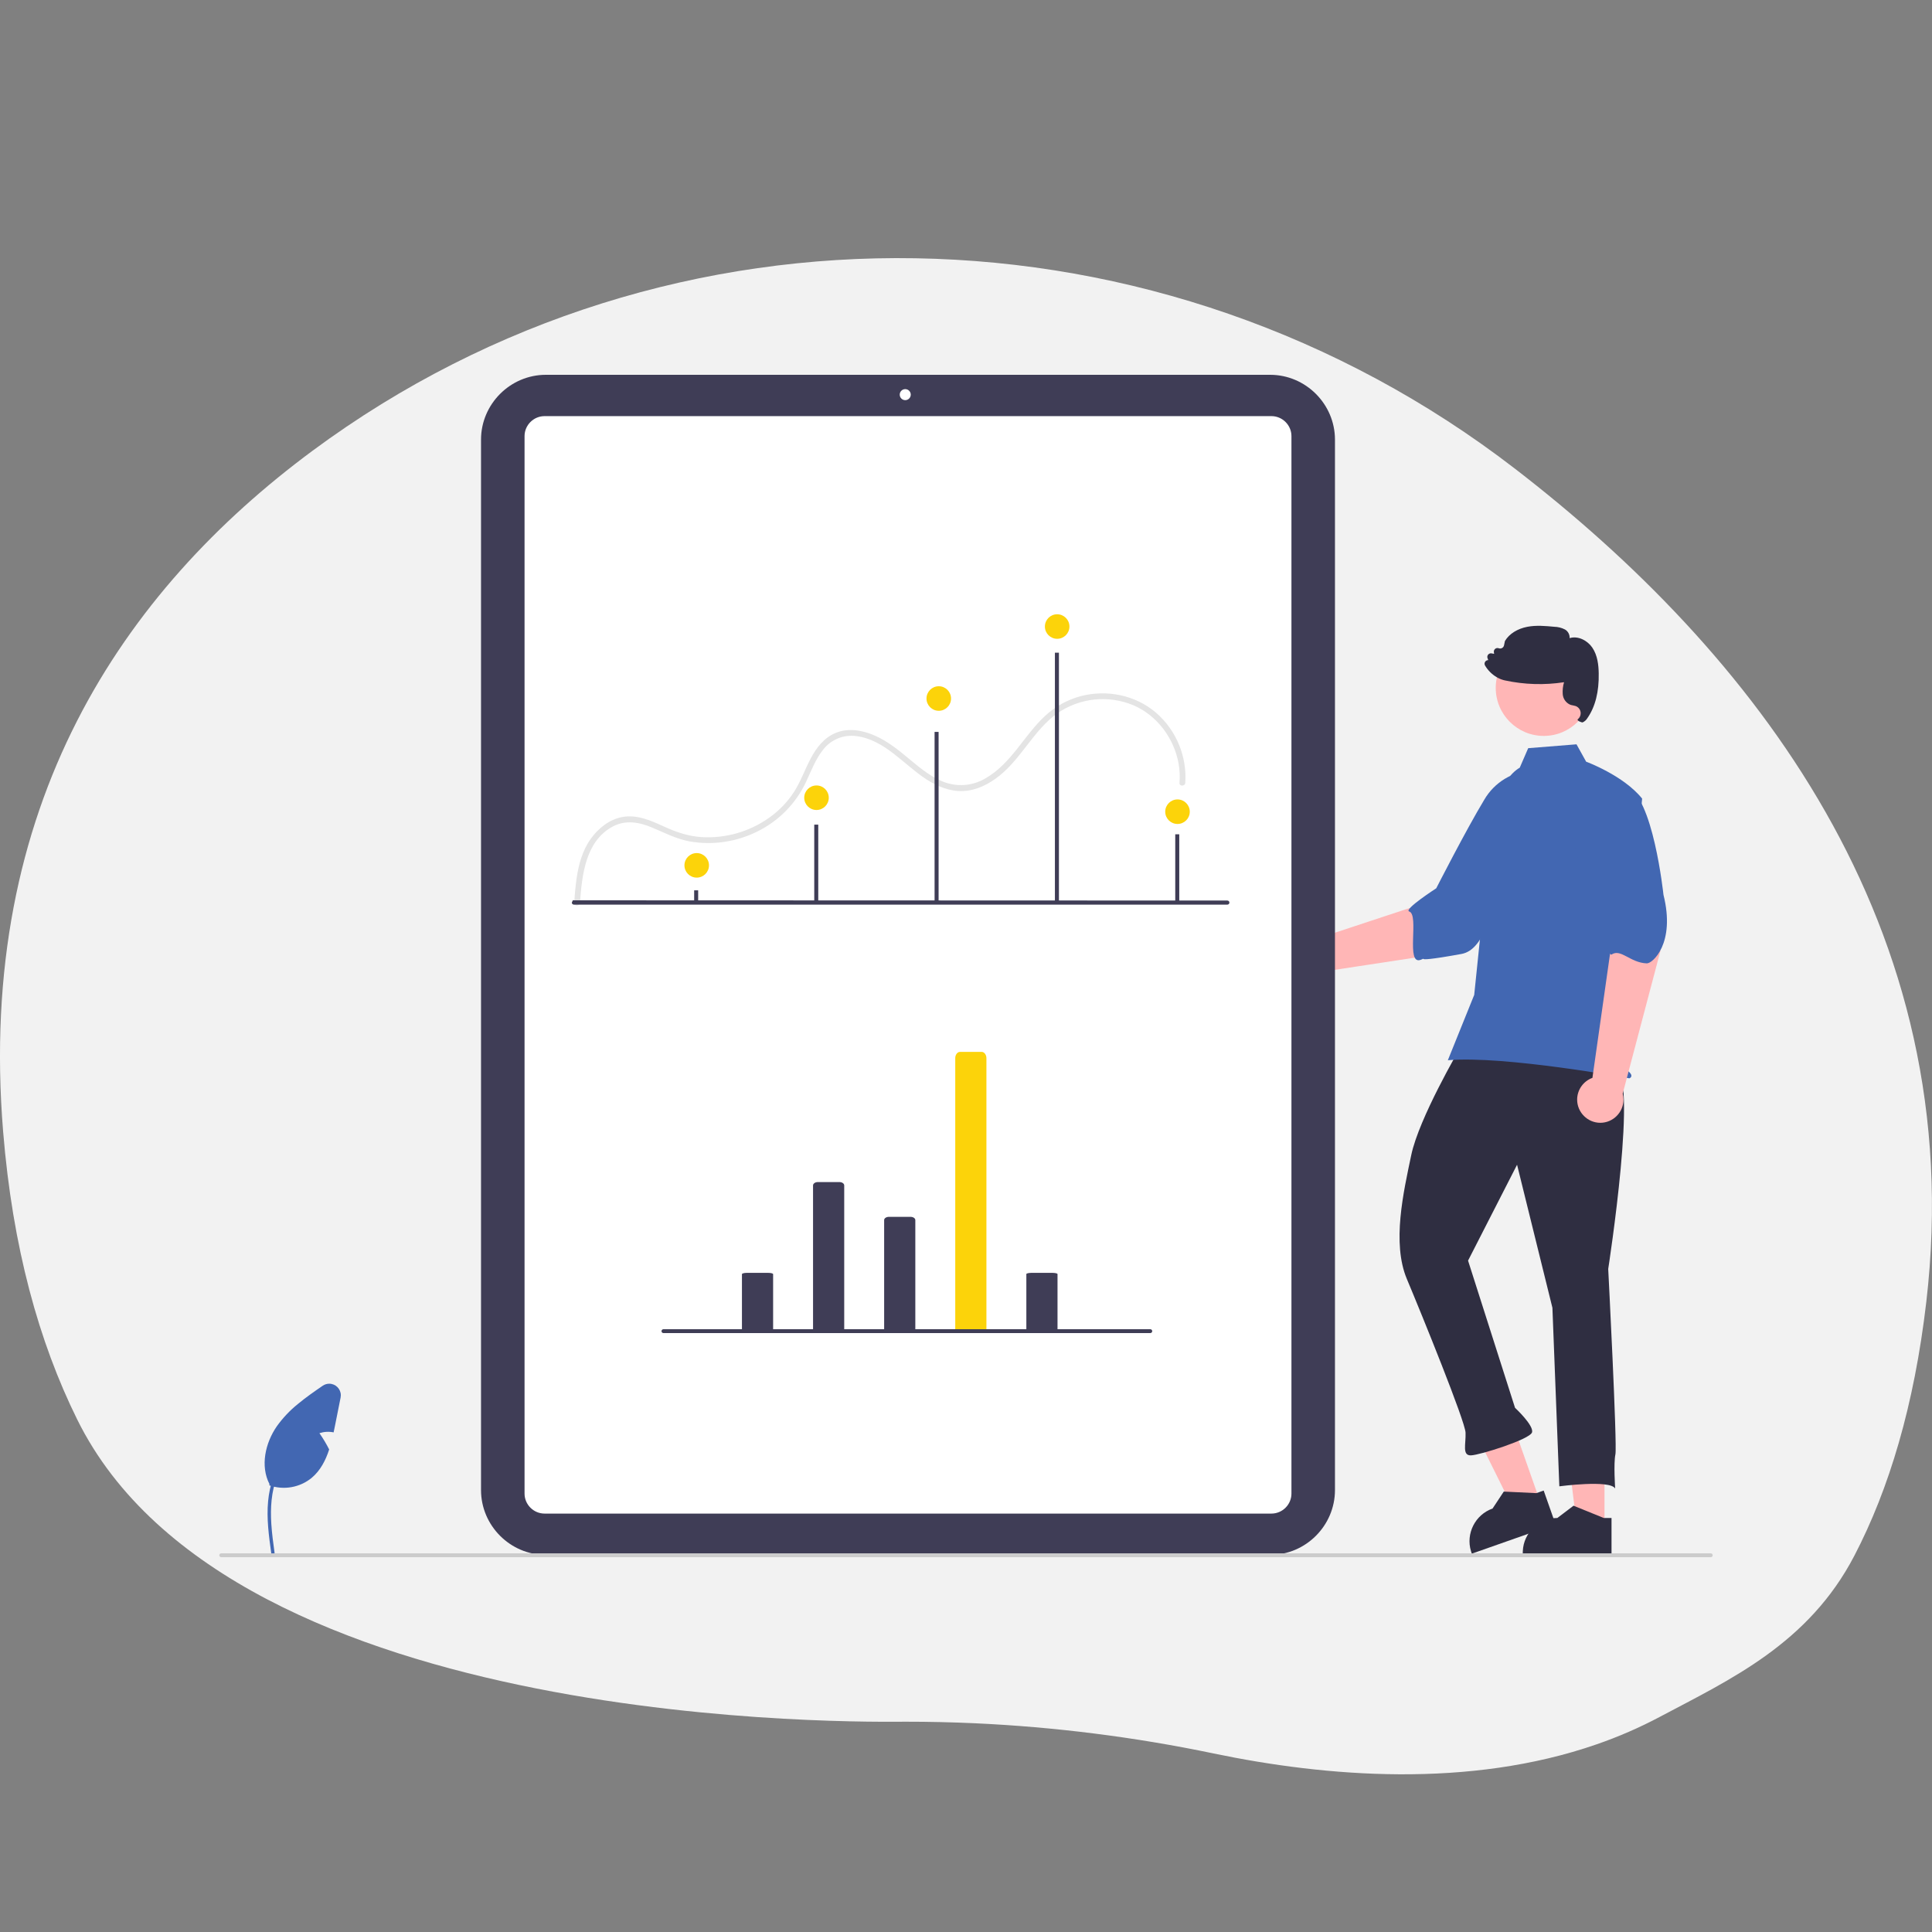 <?xml version="1.0" encoding="UTF-8" standalone="no"?>
<!DOCTYPE svg PUBLIC "-//W3C//DTD SVG 1.1//EN" "http://www.w3.org/Graphics/SVG/1.1/DTD/svg11.dtd">
<svg width="100%" height="100%" viewBox="0 0 1000 1000" version="1.1" xmlns="http://www.w3.org/2000/svg" xmlns:xlink="http://www.w3.org/1999/xlink" xml:space="preserve" xmlns:serif="http://www.serif.com/" style="fill-rule:evenodd;clip-rule:evenodd;stroke-linejoin:round;stroke-miterlimit:2;">
    <rect x="0" y="0" width="1000" height="1000" fill="#808080" stroke="none"/>
    <g id="Path_83" transform="matrix(1.189,0,0,1.189,-213.133,7.545)">
        <path d="M1017.81,560.461C1012.54,605.611 1001.59,641.861 986.56,670.771C966.56,709.291 932.35,724.811 901.79,741.051C892.959,745.735 883.778,749.727 874.33,752.991C818.72,772.291 756.48,767.171 707.59,756.981C673.299,749.828 638.492,745.427 603.5,743.821C593.52,743.371 583.53,743.148 573.53,743.151C558.11,743.171 280.46,748.441 212.86,611.581C196.17,577.821 184.73,536.581 180.62,486.311C168.99,344.191 232.91,250.851 315.36,189.841C471.33,74.431 685.12,79.271 838.79,197.721C941.15,276.621 1036.99,396.031 1017.81,560.461Z" style="fill:rgb(242,242,242);fill-rule:nonzero;"/>
    </g>
    <g transform="matrix(1,0,0,1,-100,50)">
        <path d="M850.421,442.927L883.052,407.431L856.346,386.358L843.154,415.526L783.298,435.299C781.48,434.254 779.419,433.704 777.321,433.704C770.743,433.704 765.33,439.117 765.33,445.695C765.33,452.273 770.743,457.686 777.321,457.686C781.237,457.686 784.914,455.768 787.154,452.557L850.421,442.927Z" style="fill:rgb(255,182,182);fill-rule:nonzero;"/>
    </g>
    <g transform="matrix(1,0,0,1,-100,50)">
        <path d="M910.238,362.726C916.153,375.916 880.065,413.596 880.065,413.596C870.196,421.577 868.631,441.555 856.398,443.78C823.398,449.78 843.922,443.501 835.398,446.78C827.376,449.865 834.764,423.458 829.398,421.78C826.329,420.82 843.398,409.78 843.398,409.78C843.398,409.78 858.78,379.612 868.239,363.964C873.501,354.881 883.078,349.112 893.568,348.706C904.057,348.299 904.323,349.537 910.238,362.726Z" style="fill:rgb(66,103,178);fill-rule:nonzero;"/>
    </g>
    <g transform="matrix(1,0,0,1,-100,50)">
        <path d="M757.457,754.815L382.499,754.815C364.118,754.794 348.999,739.675 348.978,721.294L348.978,177.521C348.999,159.14 364.118,144.021 382.499,144L757.457,144C775.838,144.021 790.957,159.14 790.978,177.521L790.978,721.294C790.957,739.675 775.838,754.794 757.457,754.815Z" style="fill:rgb(63,61,86);fill-rule:nonzero;"/>
    </g>
    <g transform="matrix(1,0,0,1,-100,50)">
        <path d="M758.117,733.428L381.839,733.428C376.173,733.421 371.512,728.761 371.506,723.095L371.506,175.72C371.512,170.054 376.173,165.394 381.839,165.387L758.117,165.387C763.783,165.394 768.443,170.054 768.45,175.72L768.45,723.095C768.443,728.761 763.783,733.421 758.117,733.428Z" style="fill:white;fill-rule:nonzero;"/>
    </g>
    <g transform="matrix(1,0,0,1,-100,50)">
        <path d="M400.196,417.26C401.246,402.997 402.981,385.464 417.092,377.844C423.75,374.249 430.801,375.521 437.495,378.323C443.964,381.031 450.058,384.259 457.025,385.532C469.032,387.604 481.394,385.75 492.266,380.248C503.216,374.803 512.006,365.807 517.195,354.733C519.867,349.1 522.075,342.996 526.011,338.079C530.038,332.833 536.58,330.125 543.136,330.993C557.932,332.819 567.751,345.784 579.547,353.416C585.22,357.086 591.734,359.766 598.603,359.438C605.649,359.101 612.036,355.765 617.435,351.411C628.892,342.172 635.156,327.884 647.18,319.275C658.754,311.194 673.705,309.605 686.719,315.073C699.042,320.389 707.767,332.299 710.072,345.407C710.624,348.636 710.767,351.923 710.497,355.188C710.346,357.113 713.347,357.103 713.497,355.188C714.408,341.427 708.824,328.005 698.422,318.951C687.784,309.774 672.922,306.791 659.405,310.322C652.522,312.147 646.196,315.644 640.989,320.502C635.428,325.631 631.042,331.845 626.347,337.735C621.768,343.482 616.715,349.031 610.288,352.743C604.062,356.537 596.47,357.4 589.552,355.101C582.613,352.76 576.735,347.938 571.183,343.321C565.461,338.562 559.766,333.8 552.888,330.776C546.492,327.964 539.158,326.6 532.501,329.369C526.499,331.866 522.526,337.048 519.582,342.653C516.593,348.342 514.464,354.477 510.977,359.902C507.604,365.094 503.276,369.599 498.222,373.177C487.958,380.51 475.47,384.078 462.882,383.274C456.041,382.788 449.821,380.627 443.626,377.795C436.789,374.669 429.587,371.418 421.894,372.932C415.258,374.239 409.675,378.747 405.799,384.133C401.323,390.351 399.357,397.975 398.33,405.462C397.793,409.379 397.486,413.319 397.196,417.26C397.054,419.186 400.055,419.177 400.196,417.26L400.196,417.26Z" style="fill:rgb(228,228,228);fill-rule:nonzero;"/>
    </g>
    <g transform="matrix(1,0,0,1,113.5,194)">
        <path d="M716.987,596.364L702.742,596.363L695.965,541.418L716.989,541.419L716.987,596.364Z" style="fill:rgb(255,182,182);fill-rule:nonzero;"/>
    </g>
    <g transform="matrix(1,0,0,1,-100,50)">
        <path d="M930.107,735.708L914.908,729.534L914.46,729.35L906.067,735.708C896.554,735.707 888.623,743.301 888.211,752.805C888.188,753.058 888.188,753.322 888.188,753.587L888.188,754.173L934.12,754.173L934.12,735.708L930.107,735.708Z" style="fill:rgb(47,46,65);fill-rule:nonzero;"/>
    </g>
    <g transform="matrix(1,0,0,1,113.5,194)">
        <path d="M683.627,583.107L670.189,587.835L645.56,538.254L665.392,531.277L683.627,583.107Z" style="fill:rgb(255,182,182);fill-rule:nonzero;"/>
    </g>
    <g transform="matrix(1,0,0,1,-100,50)">
        <path d="M895.224,722.842L878.837,722.063L878.353,722.038L872.546,730.821C863.572,733.977 858.611,743.773 861.377,752.875C861.44,753.121 861.527,753.37 861.615,753.62L861.81,754.173L905.137,738.928L899.009,721.51L895.224,722.842Z" style="fill:rgb(47,46,65);fill-rule:nonzero;"/>
    </g>
    <g transform="matrix(1,0,0,1,-100,50)">
        <path d="M935.521,503.453C948.553,502.948 932.409,606.802 932.409,606.802C932.409,606.802 937.132,697.981 936.131,702.766C935.13,707.551 936.004,720.456 936.004,720.456C933.451,715.809 907.109,719.317 907.109,719.317L903.526,626.906L885.23,552.865L859.864,602.496L884.176,678.678C884.176,678.678 894.021,687.788 892.974,691.388C891.928,694.988 866.139,703.107 861.4,703.291C856.661,703.475 858.801,697.459 858.571,691.536C858.341,685.612 836.041,630.71 828.198,612.03C820.354,593.349 826.452,567.009 830.456,547.87C834.46,528.73 855.524,492.811 855.524,492.811C881.67,463.32 922.489,503.959 935.521,503.453Z" style="fill:rgb(47,46,65);fill-rule:nonzero;"/>
    </g>
    <g transform="matrix(1,0,0,1,113.5,194)">
        <circle cx="685.551" cy="162.05" r="24.856" style="fill:rgb(255,182,182);"/>
    </g>
    <g transform="matrix(1,0,0,1,-100,50)">
        <path d="M886.623,347.335C881.268,350.519 878.065,356.368 876.226,362.32C872.821,373.34 870.772,384.734 870.123,396.249L863.05,464.954L849.398,498.78C878.593,496.245 943.336,508.141 943.336,508.141C943.336,508.141 945.741,507.339 943.336,504.934C940.93,502.528 938.589,504.66 940.994,502.254C943.4,499.849 941.741,502.528 940.94,500.123C940.138,497.717 940.94,499.321 941.741,498.519C942.543,497.717 935.534,490.501 935.534,490.501L941.949,448.364L949.967,363.371C940.345,351.344 920.994,344.254 920.994,344.254L915.994,335.254L890.994,337.254L886.623,347.335Z" style="fill:rgb(66,103,178);fill-rule:nonzero;"/>
    </g>
    <g transform="matrix(1,0,0,1,-100,50)">
        <path d="M959.384,442.358L953.216,405.998L931.75,409.887L933.636,441.692L924.24,507.893C919.503,509.606 916.328,514.131 916.328,519.169C916.328,525.747 921.741,531.16 928.319,531.16C934.897,531.16 940.31,525.747 940.31,519.169C940.31,518.13 940.175,517.095 939.908,516.091L959.384,442.358Z" style="fill:rgb(255,182,182);fill-rule:nonzero;"/>
    </g>
    <g transform="matrix(1,0,0,1,-100,50)">
        <path d="M941.651,357.277C955.541,361.276 961.013,413.162 961.013,413.162C967.305,438.204 955.397,448.749 952.375,448.639C943.787,448.326 939.029,440.974 934.282,443.989C931.567,445.713 931.06,425.904 931.06,425.904C931.06,425.904 921.32,407.473 915.478,390.147C911.94,380.264 913.718,369.226 920.181,360.954C926.643,352.681 927.76,353.277 941.651,357.277Z" style="fill:rgb(66,103,178);fill-rule:nonzero;"/>
    </g>
    <g transform="matrix(1,0,0,1,-100,50)">
        <path d="M927.494,298.454C927.412,294.416 926.955,289.251 924.127,285.131C921.74,281.666 916.926,278.919 912.438,280.292C912.541,278.465 911.603,276.729 910.019,275.813C908.299,274.933 906.401,274.455 904.469,274.416C899.917,273.991 895.2,273.549 890.59,274.424C885.417,275.405 881.183,278.069 878.984,281.739L878.935,281.854L878.485,284.028C878.364,284.618 877.991,285.126 877.464,285.417C876.936,285.713 876.303,285.758 875.739,285.54C875.529,285.461 875.306,285.421 875.082,285.421C874.055,285.421 873.21,286.266 873.21,287.293C873.21,287.385 873.216,287.476 873.23,287.567L873.352,288.433L872.053,288.188C871.936,288.165 871.817,288.154 871.698,288.154C870.674,288.154 869.832,288.997 869.832,290.021C869.832,290.246 869.872,290.47 869.952,290.681L870.312,291.67C869.77,291.677 869.253,291.905 868.882,292.299C868.345,292.883 868.245,293.752 868.636,294.441C870.093,296.927 872.157,299.003 874.636,300.473C875.75,301.144 876.952,301.659 878.208,302.001C878.469,302.075 878.739,302.14 879.017,302.198C889.052,304.36 899.398,304.671 909.545,303.113C908.948,305.115 908.718,307.209 908.867,309.292C909.046,311.697 910.551,313.812 912.765,314.769C913.228,314.925 913.704,315.04 914.188,315.112C914.651,315.187 915.107,315.299 915.553,315.447C917.115,316.019 918.16,317.515 918.16,319.18C918.16,320.366 917.629,321.493 916.713,322.247C915.797,323.002 918.855,324.021 919.124,323.931C920.177,323.466 921.058,322.683 921.642,321.692C925.72,315.823 927.69,308.009 927.494,298.454Z" style="fill:rgb(47,46,65);fill-rule:nonzero;"/>
    </g>
    <g transform="matrix(1,0,0,1,-100,50)">
        <path d="M276.298,673.359L273.378,688.009C273.158,689.129 272.928,690.269 272.678,691.399C270.237,690.894 267.707,691.035 265.338,691.809C267.217,694.495 268.902,697.313 270.378,700.239C268.538,705.909 265.838,711.149 261.318,714.939C255.185,719.967 246.848,721.433 239.368,718.799L239.498,718.219C234.638,708.789 237.278,696.899 243.318,688.189C246.398,683.893 250.048,680.034 254.168,676.719C258.248,673.319 262.658,670.269 267.028,667.259C268.026,666.573 269.21,666.205 270.422,666.205C273.708,666.205 276.412,668.909 276.412,672.195C276.412,672.586 276.374,672.976 276.298,673.359Z" style="fill:rgb(66,103,178);fill-rule:nonzero;"/>
    </g>
    <g id="a14ee49e-0bc4-4fe7-9ff0-205b8984b39e-492" transform="matrix(1,0,0,1,-100,50)">
        <path d="M240.408,754.049C239.179,745.096 237.915,736.029 238.777,726.98C239.543,718.944 241.994,711.095 246.986,704.659C249.635,701.25 252.859,698.328 256.513,696.026C257.466,695.426 258.342,696.935 257.394,697.533C251.073,701.528 246.183,707.429 243.431,714.38C240.391,722.112 239.903,730.541 240.431,738.754C240.748,743.721 241.419,748.654 242.096,753.584C242.208,754.045 241.939,754.519 241.486,754.658C241.024,754.783 240.541,754.509 240.412,754.048L240.408,754.049Z" style="fill:rgb(66,103,178);fill-rule:nonzero;"/>
    </g>
    <g transform="matrix(1,0,0,1,113.5,194)">
        <circle cx="355.052" cy="10.266" r="2.852" style="fill:white;"/>
    </g>
    <g transform="matrix(1,0,0,1,-100,50)">
        <path d="M735.275,418.236L397.033,418.236C396.452,418.236 395.975,417.759 395.974,417.178L396.488,416L735.275,416.119C735.276,416.119 735.278,416.119 735.279,416.119C735.86,416.119 736.337,416.597 736.337,417.178C736.337,417.757 735.862,418.234 735.283,418.236L735.275,418.236L735.275,418.236Z" style="fill:rgb(63,61,86);fill-rule:nonzero;"/>
    </g>
    <g transform="matrix(1,0,0,1,113.5,194)">
        <rect x="245.796" y="266.831" width="2.076" height="5.916" style="fill:rgb(63,61,86);"/>
    </g>
    <g transform="matrix(1,0,0,1,113.5,194)">
        <rect x="307.953" y="232.831" width="2.076" height="39.916" style="fill:rgb(63,61,86);"/>
    </g>
    <g transform="matrix(1,0,0,1,113.5,194)">
        <rect x="370.237" y="184.831" width="2.076" height="87.916" style="fill:rgb(63,61,86);"/>
    </g>
    <g transform="matrix(1,0,0,1,113.5,194)">
        <rect x="432.521" y="143.831" width="2.076" height="128.916" style="fill:rgb(63,61,86);"/>
    </g>
    <g transform="matrix(1,0,0,1,113.5,194)">
        <rect x="494.806" y="237.831" width="2.076" height="34.916" style="fill:rgb(63,61,86);"/>
    </g>
    <g transform="matrix(1,0,0,1,113.5,194)">
        <circle cx="433.687" cy="130.294" r="6.351" style="fill:rgb(252,211,10);"/>
    </g>
    <g transform="matrix(1,0,0,1,113.5,194)">
        <circle cx="372.403" cy="167.551" r="6.351" style="fill:rgb(252,211,10);"/>
    </g>
    <g transform="matrix(1,0,0,1,113.5,194)">
        <circle cx="495.972" cy="226.132" r="6.351" style="fill:rgb(252,211,10);"/>
    </g>
    <g id="a2bcaba5-fcc7-43c7-8c54-c107139343be-493" transform="matrix(1,0,0,1,-100,50)">
        <path d="M520.832,638.51L520.832,563.571C520.832,562.61 521.95,561.831 523.329,561.831L534.471,561.831C535.85,561.831 536.968,562.61 536.968,563.571L536.968,638.705L520.832,638.51Z" style="fill:rgb(63,61,86);fill-rule:nonzero;"/>
    </g>
    <g id="b02c718b-b277-4e02-ad4f-2608dd9924ba-494" transform="matrix(1,0,0,1,-100,50)">
        <path d="M557.633,638.762L557.633,581.503C557.633,580.58 558.751,579.831 560.13,579.831L571.272,579.831C572.651,579.831 573.769,580.58 573.769,581.503L573.769,638.639L557.633,638.762Z" style="fill:rgb(63,61,86);fill-rule:nonzero;"/>
    </g>
    <g id="a6f13ee1-90c9-41e9-aa52-bae832a2d909-495" transform="matrix(1,0,0,1,-100,50)">
        <path d="M631.234,638.629L631.234,609.507C631.137,609.159 632.251,608.857 633.731,608.831L644.873,608.831C646.354,608.857 647.468,609.159 647.37,609.507L647.37,638.705L631.234,638.629Z" style="fill:rgb(63,61,86);fill-rule:nonzero;"/>
    </g>
    <g id="fa174473-4e9f-4d8b-98c3-8d6761a9e9bb-496" transform="matrix(1,0,0,1,-100,50)">
        <path d="M484.032,638.629L484.032,609.507C484.032,609.134 485.149,608.831 486.528,608.831L497.67,608.831C499.049,608.831 500.167,609.134 500.167,609.507L500.167,638.705L484.032,638.629Z" style="fill:rgb(63,61,86);fill-rule:nonzero;"/>
    </g>
    <g id="e966b75a-f3f6-4a21-bd4c-c130f0d0c74e-497" transform="matrix(1,0,0,1,-100,50)">
        <path d="M594.433,638.339L594.433,497.712C594.433,495.909 595.551,494.447 596.93,494.447L608.072,494.447C609.451,494.447 610.569,495.909 610.569,497.712L610.569,638.705L594.433,638.339Z" style="fill:rgb(252,211,10);fill-rule:nonzero;"/>
    </g>
    <g transform="matrix(1,0,0,1,-100,50)">
        <path d="M695.39,640L443.39,640C442.841,640 442.39,639.549 442.39,639C442.39,638.451 442.841,638 443.39,638L695.39,638C695.938,638 696.39,638.451 696.39,639C696.39,639.549 695.938,640 695.39,640Z" style="fill:rgb(63,61,86);fill-rule:nonzero;"/>
    </g>
    <g transform="matrix(1,0,0,1,-100,50)">
        <path d="M985.5,756L214.5,756C213.951,756 213.5,755.549 213.5,755C213.5,754.451 213.951,754 214.5,754L985.5,754C986.049,754 986.5,754.451 986.5,755C986.5,755.549 986.049,756 985.5,756Z" style="fill:rgb(204,204,204);fill-rule:nonzero;"/>
    </g>
    <g transform="matrix(1,0,0,1,113.5,194)">
        <circle cx="247.119" cy="253.904" r="6.351" style="fill:rgb(252,211,10);"/>
    </g>
    <g transform="matrix(1,0,0,1,113.5,194)">
        <circle cx="309.119" cy="218.904" r="6.351" style="fill:rgb(252,211,10);"/>
    </g>
</svg>
